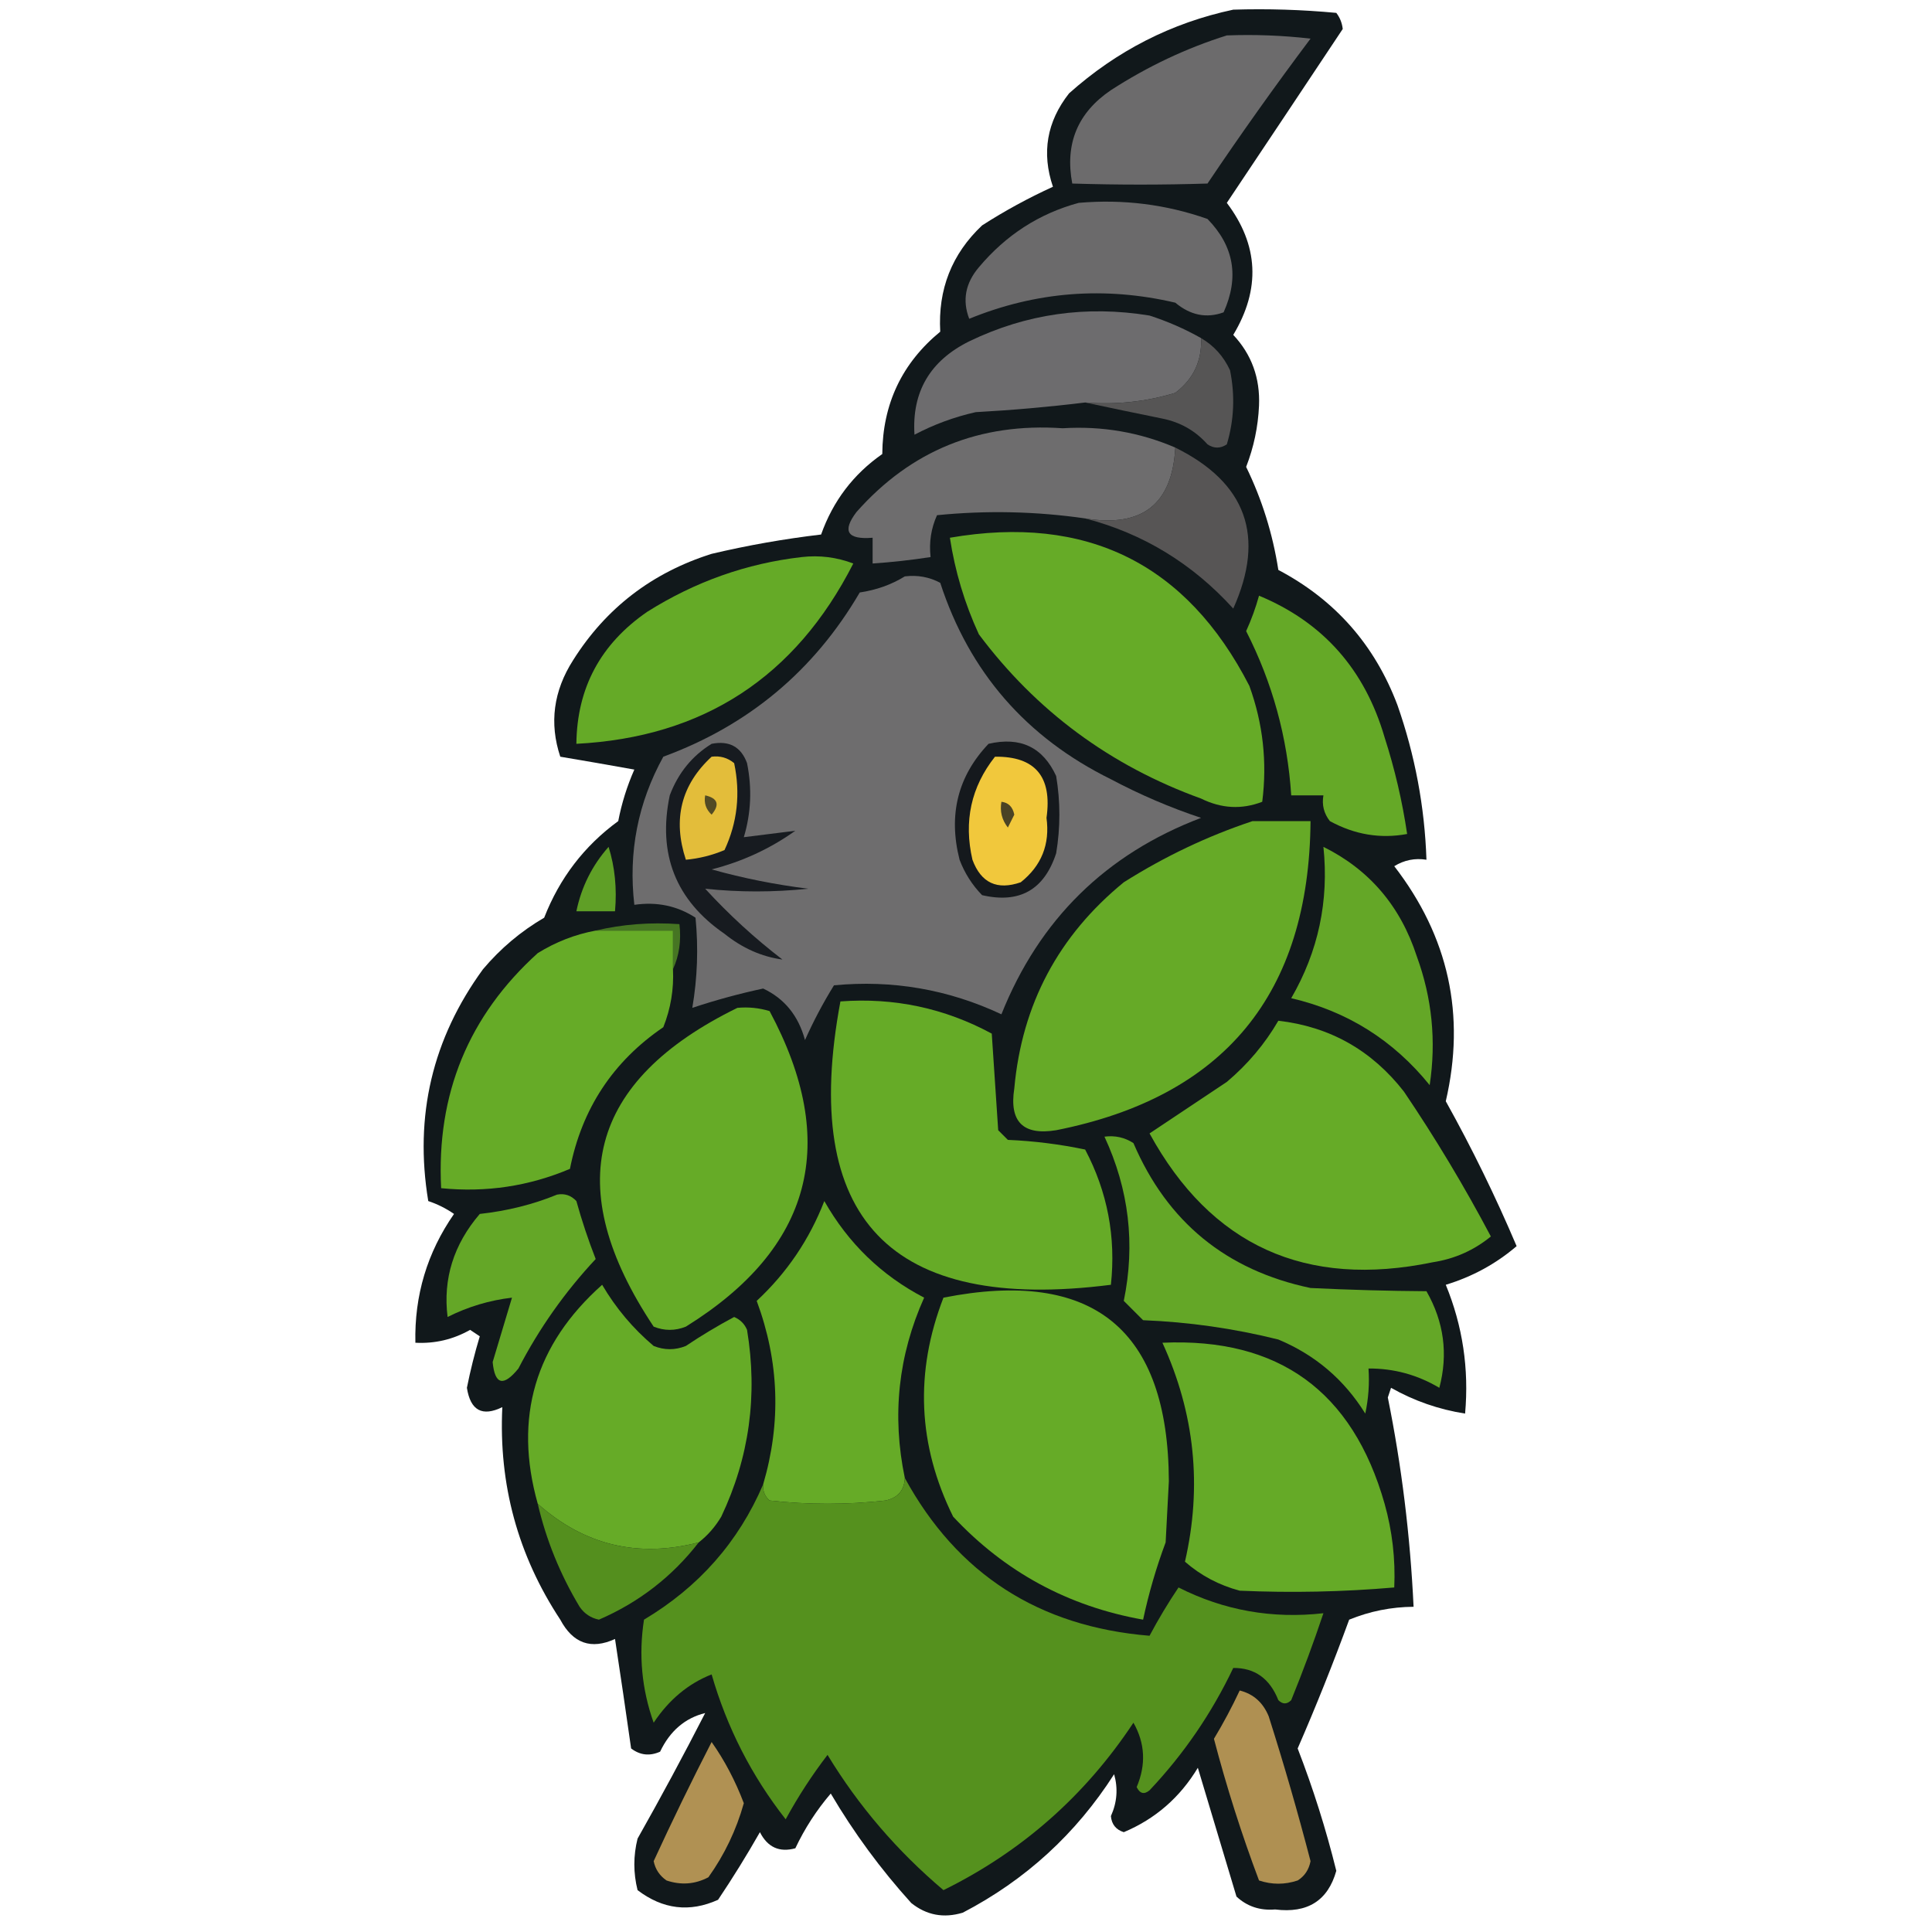 <?xml version="1.0" encoding="UTF-8"?>
<!DOCTYPE svg PUBLIC "-//W3C//DTD SVG 1.1//EN" "http://www.w3.org/Graphics/SVG/1.1/DTD/svg11.dtd">
<svg xmlns="http://www.w3.org/2000/svg" version="1.1" width="300px" height="300px" style="shape-rendering:geometricPrecision; text-rendering:geometricPrecision; image-rendering:optimizeQuality; fill-rule:evenodd; clip-rule:evenodd" xmlns:xlink="http://www.w3.org/1999/xlink">
<g><path style="opacity:1" fill="#11181b" d="M 191.5,1.5 C 196.844,1.334 202.177,1.501 207.5,2C 208.059,2.725 208.392,3.558 208.5,4.5C 202.535,13.476 196.535,22.476 190.5,31.5C 195.442,38.049 195.775,44.882 191.5,52C 194.35,55.038 195.683,58.704 195.5,63C 195.353,66.275 194.686,69.442 193.5,72.5C 195.958,77.544 197.625,82.877 198.5,88.5C 207.312,93.147 213.479,100.147 217,109.5C 219.723,117.282 221.223,125.282 221.5,133.5C 219.712,133.215 218.045,133.548 216.5,134.5C 224.945,145.444 227.612,157.61 224.5,171C 228.559,178.285 232.226,185.785 235.5,193.5C 232.298,196.243 228.631,198.243 224.5,199.5C 227.122,205.886 228.122,212.553 227.5,219.5C 223.422,218.863 219.589,217.53 216,215.5C 215.833,216 215.667,216.5 215.5,217C 217.642,227.594 218.975,238.427 219.5,249.5C 216.04,249.525 212.706,250.192 209.5,251.5C 207.017,258.291 204.35,264.958 201.5,271.5C 203.902,277.705 205.902,284.039 207.5,290.5C 206.197,295.133 203.031,297.133 198,296.5C 195.648,296.695 193.648,296.028 192,294.5C 189.998,287.822 187.998,281.155 186,274.5C 183.228,279.108 179.395,282.442 174.5,284.5C 173.28,284.113 172.613,283.28 172.5,282C 173.459,279.88 173.626,277.713 173,275.5C 167.068,284.766 159.235,291.932 149.5,297C 146.534,297.895 143.867,297.395 141.5,295.5C 136.754,290.255 132.588,284.588 129,278.5C 126.793,281.078 124.96,283.911 123.5,287C 121.024,287.68 119.191,286.847 118,284.5C 115.959,288.084 113.792,291.584 111.5,295C 107.09,296.989 102.924,296.489 99,293.5C 98.333,290.833 98.333,288.167 99,285.5C 102.627,279.08 106.127,272.58 109.5,266C 106.369,266.777 104.036,268.777 102.5,272C 100.888,272.72 99.388,272.554 98,271.5C 97.197,265.828 96.363,260.161 95.5,254.5C 91.802,256.195 88.969,255.195 87,251.5C 80.419,241.513 77.419,230.513 78,218.5C 74.884,220.024 73.05,219.024 72.5,215.5C 73.041,212.792 73.708,210.126 74.5,207.5C 74,207.167 73.5,206.833 73,206.5C 70.361,207.994 67.528,208.661 64.5,208.5C 64.334,201.161 66.334,194.494 70.5,188.5C 69.264,187.643 67.931,186.977 66.5,186.5C 64.309,173.281 67.143,161.281 75,150.5C 77.727,147.269 80.894,144.603 84.5,142.5C 86.903,136.341 90.736,131.341 96,127.5C 96.532,124.736 97.366,122.07 98.5,119.5C 94.623,118.803 90.79,118.136 87,117.5C 85.271,112.293 85.938,107.293 89,102.5C 94.096,94.416 101.263,88.916 110.5,86C 116.107,84.677 121.774,83.677 127.5,83C 129.345,77.803 132.511,73.636 137,70.5C 137.052,62.731 140.052,56.398 146,51.5C 145.629,44.937 147.796,39.437 152.5,35C 156.007,32.746 159.673,30.746 163.5,29C 161.716,23.726 162.55,18.893 166,14.5C 173.412,7.878 181.912,3.544 191.5,1.5 Z"/></g>
<g><path style="opacity:1" fill="#6c6b6c" d="M 190.5,5.5 C 194.846,5.334 199.179,5.501 203.5,6C 197.973,13.361 192.639,20.861 187.5,28.5C 180.583,28.719 173.583,28.719 166.5,28.5C 165.331,22.339 167.331,17.506 172.5,14C 178.208,10.31 184.208,7.477 190.5,5.5 Z"/></g>
<g><path style="opacity:1" fill="#6b6a6b" d="M 167.5,31.5 C 174.391,30.901 181.058,31.735 187.5,34C 191.62,38.215 192.453,43.049 190,48.5C 187.353,49.464 184.853,48.964 182.5,47C 171.532,44.435 160.865,45.268 150.5,49.5C 149.401,46.641 149.901,43.974 152,41.5C 156.205,36.492 161.372,33.159 167.5,31.5 Z"/></g>
<g><path style="opacity:1" fill="#6d6c6e" d="M 186.5,52.5 C 186.654,56.025 185.321,58.859 182.5,61C 177.964,62.379 173.297,62.879 168.5,62.5C 162.866,63.188 157.199,63.688 151.5,64C 148.165,64.753 144.998,65.919 142,67.5C 141.578,60.854 144.411,56.021 150.5,53C 159.35,48.725 168.683,47.392 178.5,49C 181.31,49.906 183.976,51.073 186.5,52.5 Z"/></g>
<g><path style="opacity:1" fill="#565555" d="M 186.5,52.5 C 188.504,53.673 190.004,55.34 191,57.5C 191.793,61.423 191.626,65.256 190.5,69C 189.5,69.667 188.5,69.667 187.5,69C 185.623,66.894 183.29,65.561 180.5,65C 176.363,64.161 172.363,63.327 168.5,62.5C 173.297,62.879 177.964,62.379 182.5,61C 185.321,58.859 186.654,56.025 186.5,52.5 Z"/></g>
<g><path style="opacity:1" fill="#6e6d6e" d="M 182.5,69.5 C 182.03,78.29 177.363,81.957 168.5,80.5C 160.882,79.4 153.215,79.233 145.5,80C 144.577,82.041 144.244,84.207 144.5,86.5C 141.518,86.963 138.518,87.296 135.5,87.5C 135.5,86.167 135.5,84.833 135.5,83.5C 131.561,83.822 130.728,82.489 133,79.5C 141.456,69.945 152.123,65.611 165,66.5C 171.13,66.123 176.963,67.123 182.5,69.5 Z"/></g>
<g><path style="opacity:1" fill="#575555" d="M 182.5,69.5 C 193.533,74.956 196.533,83.289 191.5,94.5C 185.143,87.497 177.476,82.83 168.5,80.5C 177.363,81.957 182.03,78.29 182.5,69.5 Z"/></g>
<g><path style="opacity:1" fill="#66ab27" d="M 147.5,83.5 C 168.743,79.844 184.243,87.511 194,106.5C 196.118,112.346 196.785,118.346 196,124.5C 192.826,125.728 189.659,125.561 186.5,124C 172.418,118.908 160.918,110.408 152,98.5C 149.788,93.698 148.288,88.698 147.5,83.5 Z"/></g>
<g><path style="opacity:1" fill="#65aa27" d="M 124.5,86.5 C 127.247,86.187 129.914,86.52 132.5,87.5C 123.519,105.151 109.186,114.485 89.5,115.5C 89.591,106.821 93.258,99.987 100.5,95C 107.94,90.315 115.94,87.482 124.5,86.5 Z"/></g>
<g><path style="opacity:1" fill="#6e6d6e" d="M 140.5,89.5 C 142.467,89.261 144.301,89.594 146,90.5C 150.506,104.345 159.34,114.512 172.5,121C 177.003,123.39 181.669,125.39 186.5,127C 171.717,132.617 161.383,142.783 155.5,157.5C 147.249,153.631 138.583,152.131 129.5,153C 127.812,155.726 126.312,158.559 125,161.5C 123.975,157.717 121.808,155.05 118.5,153.5C 114.753,154.306 111.086,155.306 107.5,156.5C 108.295,151.851 108.461,147.184 108,142.5C 105.174,140.66 102.007,139.994 98.5,140.5C 97.549,132.331 99.049,124.665 103,117.5C 116.236,112.637 126.403,104.137 133.5,92C 136.104,91.61 138.438,90.776 140.5,89.5 Z"/></g>
<g><path style="opacity:1" fill="#65a927" d="M 195.5,92.5 C 205.426,96.615 211.926,103.949 215,114.5C 216.582,119.417 217.749,124.417 218.5,129.5C 214.359,130.275 210.359,129.608 206.5,127.5C 205.571,126.311 205.238,124.978 205.5,123.5C 203.833,123.5 202.167,123.5 200.5,123.5C 199.919,114.51 197.586,106.01 193.5,98C 194.32,96.2 194.986,94.366 195.5,92.5 Z"/></g>
<g><path style="opacity:1" fill="#171b20" d="M 110.5,115.5 C 113.238,114.965 115.072,115.965 116,118.5C 116.793,122.423 116.626,126.256 115.5,130C 118.167,129.667 120.833,129.333 123.5,129C 119.557,131.804 115.223,133.804 110.5,135C 115.399,136.368 120.399,137.368 125.5,138C 120.09,138.56 114.756,138.56 109.5,138C 113.2,142.035 117.2,145.702 121.5,149C 118.261,148.554 115.261,147.221 112.5,145C 104.924,139.785 102.091,132.619 104,123.5C 105.305,120.039 107.471,117.372 110.5,115.5 Z"/></g>
<g><path style="opacity:1" fill="#e3bd3a" d="M 110.5,117.5 C 111.822,117.33 112.989,117.663 114,118.5C 114.996,123.229 114.496,127.729 112.5,132C 110.564,132.813 108.564,133.313 106.5,133.5C 104.43,127.206 105.764,121.873 110.5,117.5 Z"/></g>
<g><path style="opacity:1" fill="#15191d" d="M 153.5,115.5 C 158.439,114.352 161.939,116.019 164,120.5C 164.667,124.5 164.667,128.5 164,132.5C 162.143,138.178 158.309,140.345 152.5,139C 150.959,137.421 149.792,135.587 149,133.5C 147.226,126.523 148.726,120.523 153.5,115.5 Z"/></g>
<g><path style="opacity:1" fill="#f1c83c" d="M 154.5,117.5 C 160.742,117.429 163.409,120.596 162.5,127C 163.054,131.105 161.721,134.438 158.5,137C 154.834,138.271 152.334,137.104 151,133.5C 149.622,127.53 150.789,122.196 154.5,117.5 Z"/></g>
<g><path style="opacity:1" fill="#524a24" d="M 109.5,123.5 C 111.465,123.948 111.798,124.948 110.5,126.5C 109.614,125.675 109.281,124.675 109.5,123.5 Z"/></g>
<g><path style="opacity:1" fill="#4b4324" d="M 155.5,124.5 C 156.586,124.62 157.253,125.287 157.5,126.5C 157.167,127.167 156.833,127.833 156.5,128.5C 155.571,127.311 155.238,125.978 155.5,124.5 Z"/></g>
<g><path style="opacity:1" fill="#66aa27" d="M 194.5,127.5 C 197.5,127.5 200.5,127.5 203.5,127.5C 203.283,154.312 190.117,170.312 164,175.5C 158.858,176.341 156.691,174.175 157.5,169C 158.681,155.973 164.347,145.306 174.5,137C 180.874,132.977 187.54,129.811 194.5,127.5 Z"/></g>
<g><path style="opacity:1" fill="#64a727" d="M 205.5,131.5 C 212.634,135.04 217.468,140.706 220,148.5C 222.368,154.978 223.035,161.645 222,168.5C 216.363,161.523 209.196,157.023 200.5,155C 204.707,147.737 206.374,139.904 205.5,131.5 Z"/></g>
<g><path style="opacity:1" fill="#5f9f26" d="M 94.5,131.5 C 95.479,134.625 95.813,137.958 95.5,141.5C 93.5,141.5 91.5,141.5 89.5,141.5C 90.282,137.72 91.948,134.387 94.5,131.5 Z"/></g>
<g><path style="opacity:1" fill="#467523" d="M 92.5,144.5 C 96.634,143.515 100.968,143.182 105.5,143.5C 105.802,146.059 105.468,148.393 104.5,150.5C 104.5,148.5 104.5,146.5 104.5,144.5C 100.5,144.5 96.5,144.5 92.5,144.5 Z"/></g>
<g><path style="opacity:1" fill="#66ab27" d="M 92.5,144.5 C 96.5,144.5 100.5,144.5 104.5,144.5C 104.5,146.5 104.5,148.5 104.5,150.5C 104.649,153.607 104.149,156.607 103,159.5C 95.186,164.824 90.353,172.157 88.5,181.5C 82.134,184.196 75.468,185.196 68.5,184.5C 67.753,169.892 72.753,157.725 83.5,148C 86.309,146.259 89.309,145.092 92.5,144.5 Z"/></g>
<g><path style="opacity:1" fill="#66ab27" d="M 130.5,155.5 C 138.844,154.878 146.677,156.545 154,160.5C 154.333,165.5 154.667,170.5 155,175.5C 155.5,176 156,176.5 156.5,177C 160.541,177.173 164.541,177.673 168.5,178.5C 171.966,185.074 173.3,192.074 172.5,199.5C 138.201,203.872 124.201,189.205 130.5,155.5 Z"/></g>
<g><path style="opacity:1" fill="#66ab27" d="M 114.5,156.5 C 116.199,156.34 117.866,156.506 119.5,157C 130.467,177.468 126.134,193.801 106.5,206C 104.833,206.667 103.167,206.667 101.5,206C 87.052,184.317 91.385,167.817 114.5,156.5 Z"/></g>
<g><path style="opacity:1" fill="#66ab27" d="M 198.5,158.5 C 206.503,159.42 213.003,163.087 218,169.5C 222.898,176.738 227.398,184.238 231.5,192C 228.874,194.146 225.874,195.479 222.5,196C 202.719,200.091 188.052,193.424 178.5,176C 182.47,173.344 186.47,170.677 190.5,168C 193.754,165.253 196.42,162.086 198.5,158.5 Z"/></g>
<g><path style="opacity:1" fill="#64a727" d="M 171.5,176.5 C 173.144,176.286 174.644,176.62 176,177.5C 181.255,189.752 190.421,197.252 203.5,200C 209.594,200.293 215.594,200.46 221.5,200.5C 224.219,205.255 224.886,210.255 223.5,215.5C 220.103,213.478 216.436,212.478 212.5,212.5C 212.663,214.857 212.497,217.19 212,219.5C 208.726,214.226 204.226,210.392 198.5,208C 191.606,206.282 184.606,205.282 177.5,205C 176.5,204 175.5,203 174.5,202C 176.311,193.201 175.311,184.701 171.5,176.5 Z"/></g>
<g><path style="opacity:1" fill="#64a727" d="M 86.5,185.5 C 87.675,185.281 88.675,185.614 89.5,186.5C 90.346,189.548 91.346,192.548 92.5,195.5C 87.722,200.612 83.722,206.279 80.5,212.5C 78.171,215.367 76.837,215.034 76.5,211.5C 77.508,208.155 78.508,204.822 79.5,201.5C 76.013,201.905 72.68,202.905 69.5,204.5C 68.768,198.58 70.434,193.246 74.5,188.5C 78.787,188.027 82.787,187.027 86.5,185.5 Z"/></g>
<g><path style="opacity:1" fill="#66ab27" d="M 140.5,229.5 C 140.426,231.411 139.426,232.578 137.5,233C 131.5,233.667 125.5,233.667 119.5,233C 118.748,232.329 118.414,231.496 118.5,230.5C 121.326,220.91 120.992,211.41 117.5,202C 122.177,197.652 125.677,192.485 128,186.5C 131.72,193.054 136.886,198.054 143.5,201.5C 139.476,210.484 138.476,219.817 140.5,229.5 Z"/></g>
<g><path style="opacity:1" fill="#66ab27" d="M 108.5,239.5 C 99.066,241.942 90.733,239.942 83.5,233.5C 79.734,220.126 83.068,208.793 93.5,199.5C 95.632,203.131 98.299,206.298 101.5,209C 103.167,209.667 104.833,209.667 106.5,209C 108.933,207.368 111.433,205.868 114,204.5C 114.945,204.905 115.612,205.572 116,206.5C 117.682,216.663 116.349,226.33 112,235.5C 111.051,237.093 109.885,238.426 108.5,239.5 Z"/></g>
<g><path style="opacity:1" fill="#66ab27" d="M 146.5,201.5 C 169.738,196.911 181.405,206.411 181.5,230C 181.333,233.167 181.167,236.333 181,239.5C 179.537,243.423 178.37,247.423 177.5,251.5C 165.872,249.437 156.039,244.103 148,235.5C 142.516,224.412 142.016,213.078 146.5,201.5 Z"/></g>
<g><path style="opacity:1" fill="#65aa27" d="M 180.5,208.5 C 198.536,207.69 210.036,216.023 215,233.5C 216.195,237.751 216.695,242.085 216.5,246.5C 208.505,247.19 200.505,247.357 192.5,247C 189.302,246.152 186.469,244.652 184,242.5C 186.691,230.796 185.524,219.462 180.5,208.5 Z"/></g>
<g><path style="opacity:1" fill="#55911e" d="M 140.5,229.5 C 148.64,244.419 161.307,252.586 178.5,254C 179.874,251.417 181.374,248.917 183,246.5C 190.045,250.068 197.545,251.402 205.5,250.5C 203.983,255.038 202.316,259.538 200.5,264C 199.833,264.667 199.167,264.667 198.5,264C 197.173,260.64 194.84,258.974 191.5,259C 188.155,266.028 183.822,272.361 178.5,278C 177.668,278.688 177.002,278.521 176.5,277.5C 177.978,274.024 177.812,270.691 176,267.5C 168.494,278.841 158.66,287.508 146.5,293.5C 139.316,287.431 133.316,280.431 128.5,272.5C 126.098,275.626 123.931,278.96 122,282.5C 116.716,275.766 112.883,268.266 110.5,260C 106.876,261.431 103.876,263.931 101.5,267.5C 99.649,262.304 99.149,256.97 100,251.5C 108.509,246.428 114.675,239.428 118.5,230.5C 118.414,231.496 118.748,232.329 119.5,233C 125.5,233.667 131.5,233.667 137.5,233C 139.426,232.578 140.426,231.411 140.5,229.5 Z"/></g>
<g><path style="opacity:1" fill="#548f1e" d="M 83.5,233.5 C 90.733,239.942 99.066,241.942 108.5,239.5C 104.379,244.815 99.212,248.815 93,251.5C 91.739,251.241 90.739,250.574 90,249.5C 86.975,244.459 84.808,239.126 83.5,233.5 Z"/></g>
<g><path style="opacity:1" fill="#af9052" d="M 192.5,262.5 C 194.624,263.031 196.124,264.365 197,266.5C 199.37,273.944 201.537,281.444 203.5,289C 203.245,290.326 202.578,291.326 201.5,292C 199.5,292.667 197.5,292.667 195.5,292C 192.793,284.809 190.459,277.475 188.5,270C 189.966,267.568 191.299,265.068 192.5,262.5 Z"/></g>
<g><path style="opacity:1" fill="#b09153" d="M 110.5,270.5 C 112.512,273.352 114.179,276.519 115.5,280C 114.332,284.168 112.499,288.002 110,291.5C 107.936,292.591 105.769,292.758 103.5,292C 102.426,291.261 101.759,290.261 101.5,289C 104.377,282.746 107.377,276.579 110.5,270.5 Z"/></g>
</svg>
